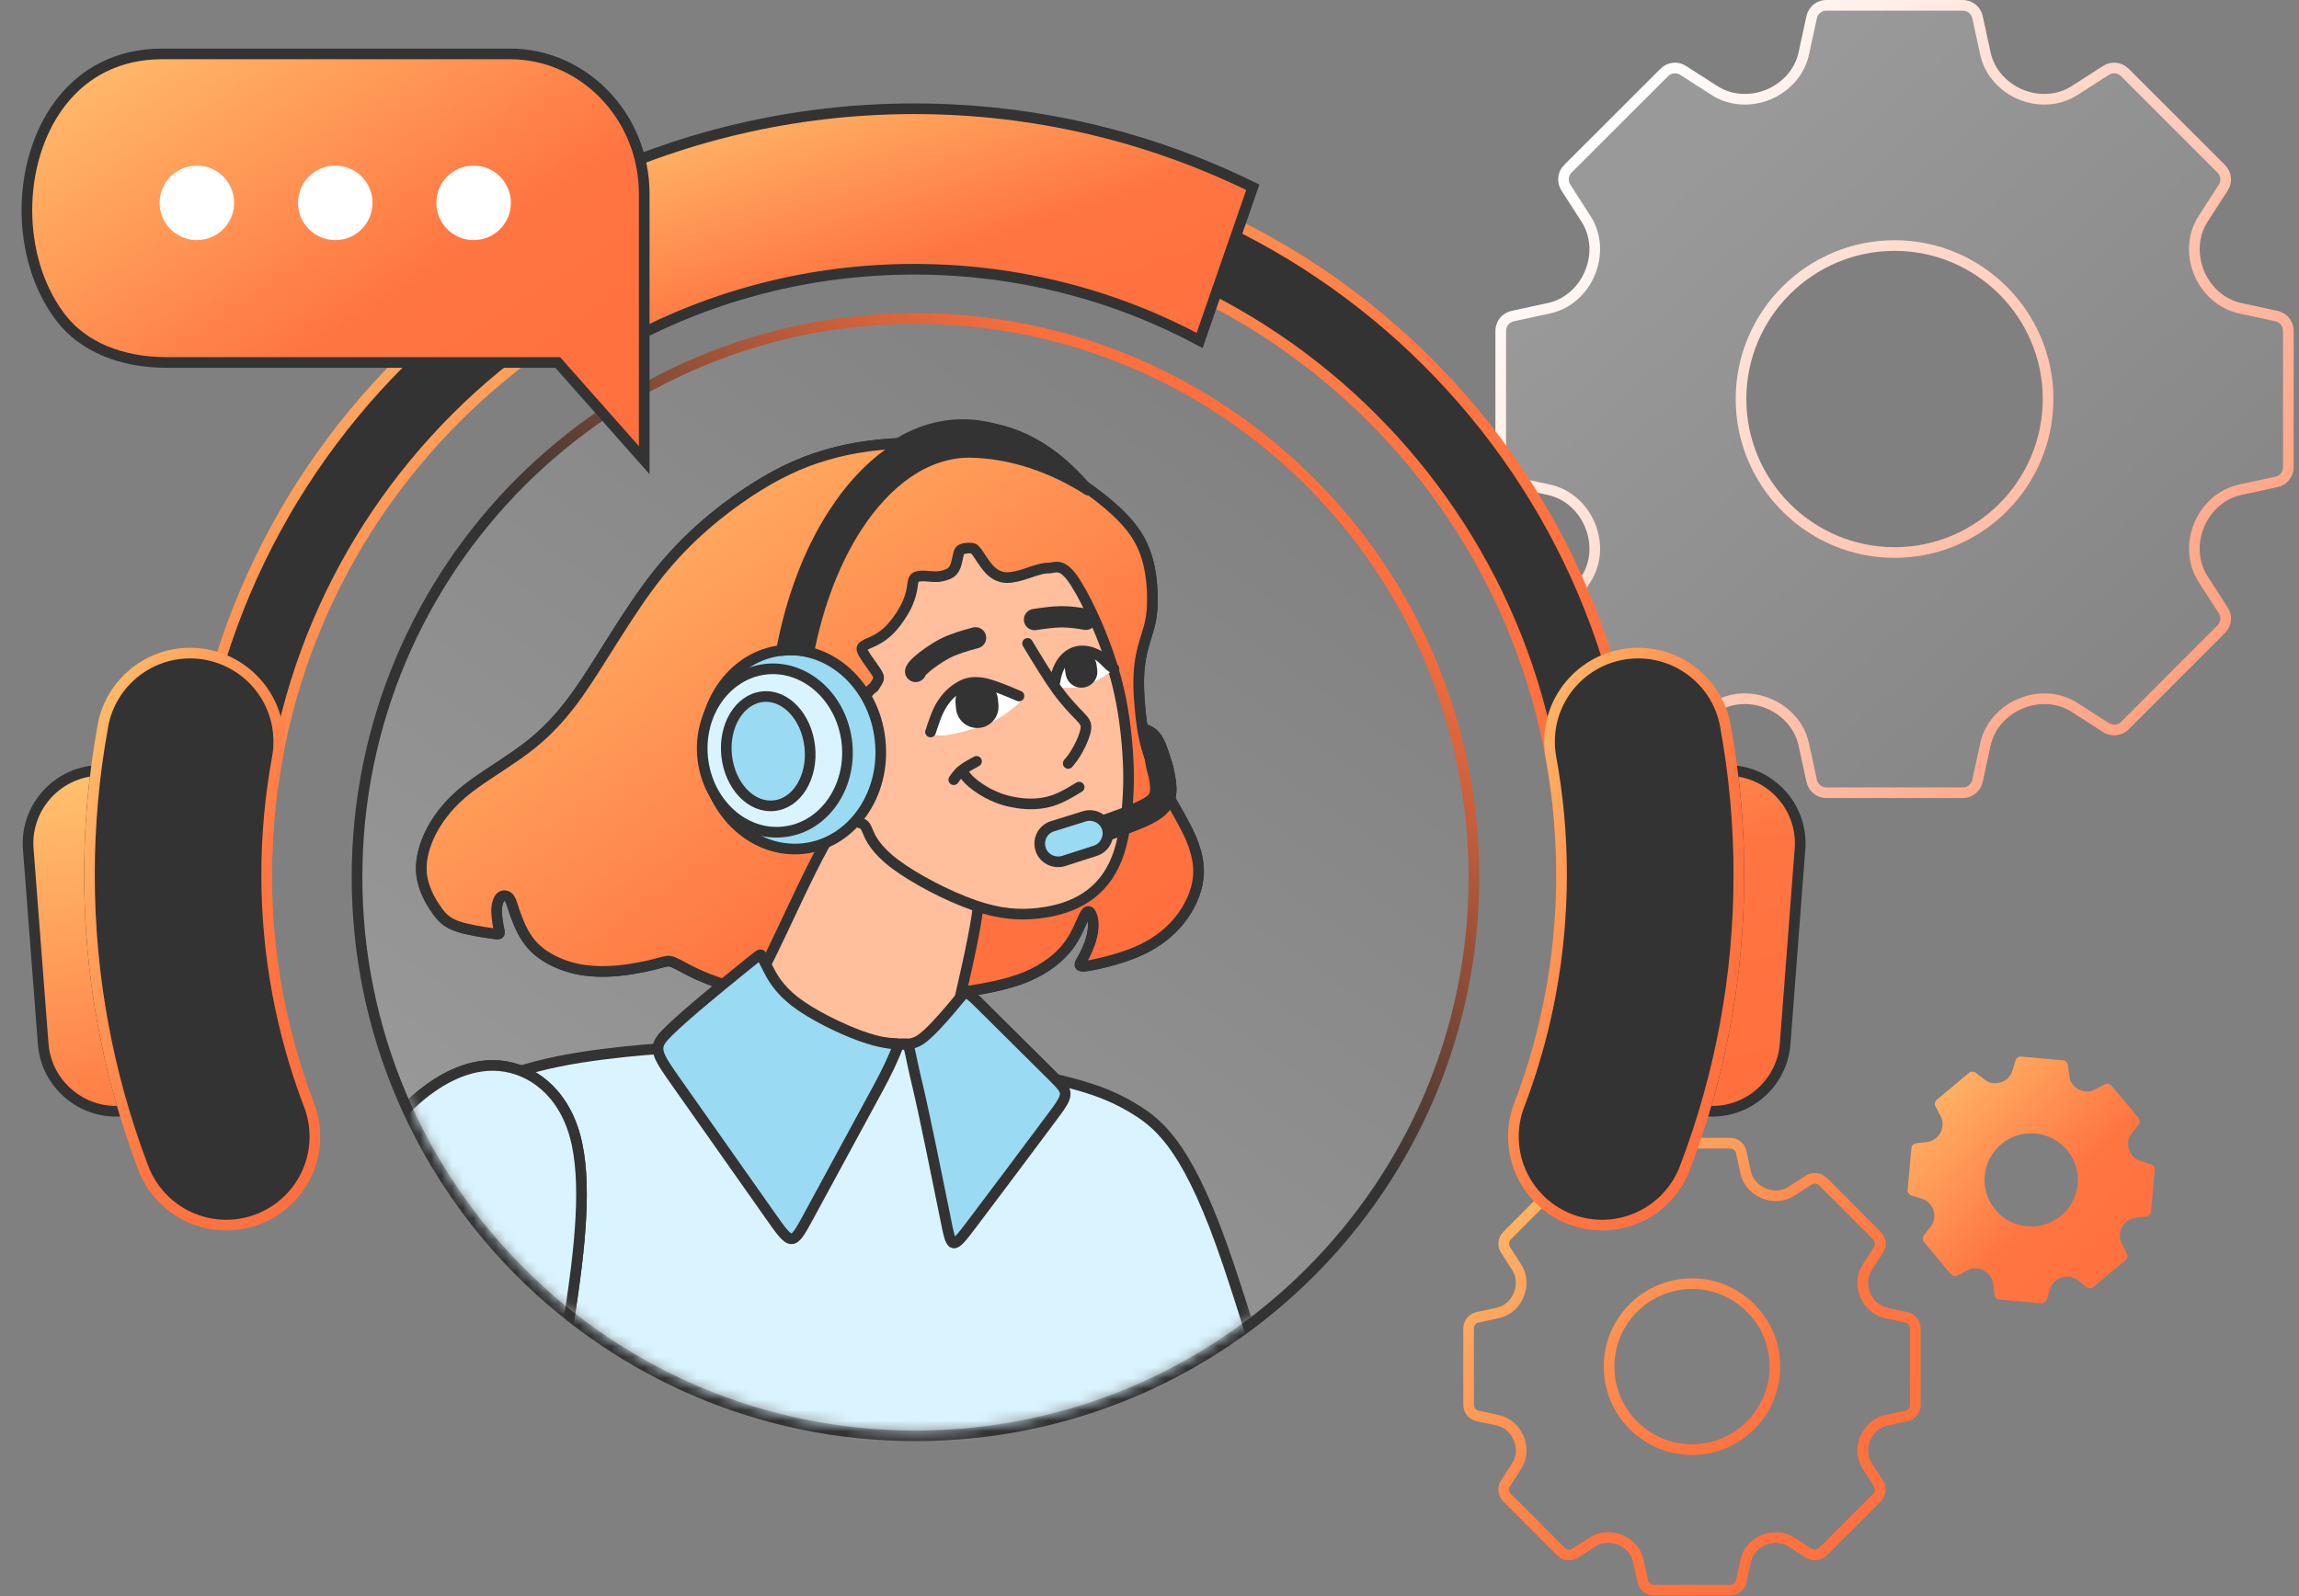 <svg width="216" height="150" viewBox="0 0 216 150" fill="none" xmlns="http://www.w3.org/2000/svg">
<rect x="0" y="0" width="216" height="150" fill="#808080" stroke="none"/>
<g clip-path="url(#clip0_4649_6478)">
<path d="M171.591 0.5H184.409C185.075 0.5 185.653 0.963 185.792 1.604L186.537 5.036C186.927 6.821 188.233 8.205 189.854 8.883L189.856 8.884C191.478 9.554 193.38 9.496 194.919 8.507L197.87 6.613C198.433 6.253 199.162 6.332 199.635 6.805L208.696 15.865C209.168 16.337 209.247 17.066 208.888 17.629L206.987 20.572L206.985 20.574C205.995 22.121 205.947 24.023 206.616 25.645L206.617 25.646C207.296 27.267 208.679 28.574 210.464 28.963L213.896 29.708C214.538 29.848 215 30.419 215 31.091V43.909C215 44.572 214.54 45.144 213.896 45.284L210.464 46.03C208.679 46.419 207.296 47.725 206.617 49.346L206.616 49.348C205.989 50.867 205.992 52.641 206.811 54.126L206.986 54.419L208.888 57.371C209.247 57.926 209.167 58.662 208.698 59.126L208.696 59.128L199.635 68.195C199.192 68.632 198.523 68.728 197.978 68.441L197.87 68.379L194.919 66.485C193.476 65.558 191.714 65.449 190.161 65.999L189.856 66.116C188.233 66.787 186.927 68.171 186.537 69.956V69.957L185.792 73.388C185.652 74.032 185.072 74.5 184.409 74.5H171.591C170.931 74.5 170.357 74.034 170.216 73.388L169.47 69.957V69.956C169.081 68.171 167.775 66.787 166.153 66.116H166.152C164.528 65.438 162.62 65.496 161.081 66.485L158.13 68.379L158.129 68.38C157.574 68.739 156.837 68.66 156.372 68.195L147.305 59.128C146.84 58.663 146.761 57.926 147.12 57.371L147.121 57.37L149.015 54.419C149.943 52.976 150.051 51.207 149.501 49.653L149.383 49.346C148.712 47.724 147.328 46.419 145.544 46.03H145.543L142.113 45.284C141.466 45.144 141 44.57 141 43.909V31.091L141.006 30.967C141.06 30.352 141.507 29.84 142.113 29.708L145.543 28.963H145.544C147.329 28.574 148.713 27.267 149.384 25.645L149.383 25.644C150.061 24.02 150.004 22.119 149.016 20.574L149.015 20.573L147.12 17.629C146.761 17.066 146.839 16.337 147.304 15.864L147.305 15.865L156.372 6.805L156.374 6.803C156.839 6.333 157.574 6.254 158.129 6.612L158.13 6.613L161.081 8.507C162.62 9.496 164.53 9.554 166.153 8.884L166.155 8.883C167.775 8.205 169.081 6.821 169.47 5.036L170.216 1.604C170.356 0.961 170.928 0.5 171.591 0.5ZM178.004 23.075C170.053 23.075 163.575 29.544 163.575 37.496C163.575 45.448 170.052 51.925 178.004 51.925C185.956 51.925 192.425 45.448 192.425 37.496C192.425 29.544 185.956 23.075 178.004 23.075Z" fill="url(#paint0_linear_4649_6478)" fill-opacity="0.2" stroke="url(#paint1_linear_4649_6478)"/>
<path d="M155.379 107.435H162.555C163.06 107.435 163.493 107.784 163.598 108.279L164.015 110.195C164.214 111.094 164.875 111.805 165.707 112.149C166.545 112.499 167.511 112.466 168.288 111.966L169.936 110.905C170.364 110.633 170.919 110.694 171.274 111.044L176.347 116.126C176.702 116.481 176.763 117.036 176.491 117.458L175.425 119.113C174.926 119.885 174.898 120.857 175.242 121.69C175.586 122.529 176.297 123.189 177.196 123.384L179.116 123.8C179.604 123.906 179.954 124.345 179.954 124.844V132.025C179.954 132.525 179.604 132.963 179.116 133.069L177.196 133.485C176.297 133.68 175.586 134.341 175.242 135.179C174.898 136.012 174.926 136.984 175.425 137.756L176.491 139.411C176.763 139.833 176.702 140.388 176.347 140.744L171.274 145.819C170.919 146.175 170.364 146.236 169.936 145.964L168.288 144.903C167.511 144.403 166.545 144.37 165.707 144.72C164.875 145.064 164.214 145.775 164.015 146.675L163.598 148.59C163.493 149.085 163.06 149.435 162.555 149.435H155.379C154.879 149.435 154.441 149.085 154.336 148.59L153.919 146.675C153.725 145.775 153.065 145.064 152.227 144.72C151.394 144.37 150.423 144.403 149.651 144.903L147.998 145.964C147.576 146.236 147.021 146.175 146.666 145.819L141.593 140.744C141.238 140.388 141.177 139.833 141.449 139.411L142.509 137.756C143.008 136.984 143.042 136.012 142.692 135.179C142.348 134.341 141.643 133.68 140.744 133.485L138.824 133.069C138.33 132.963 137.98 132.525 137.98 132.025V124.844C137.98 124.345 138.33 123.906 138.824 123.8L140.744 123.384C141.643 123.189 142.348 122.529 142.692 121.69C143.042 120.857 143.008 119.885 142.509 119.113L141.449 117.458C141.177 117.036 141.238 116.481 141.593 116.126L146.666 111.044C147.021 110.694 147.576 110.633 147.998 110.905L149.651 111.966C150.423 112.466 151.394 112.499 152.227 112.149C153.065 111.805 153.725 111.094 153.919 110.195L154.336 108.279C154.441 107.784 154.879 107.435 155.379 107.435ZM158.97 120.635C154.674 120.635 151.178 124.134 151.178 128.432C151.178 132.736 154.674 136.234 158.97 136.234C163.265 136.234 166.762 132.736 166.762 128.432C166.762 124.134 163.265 120.635 158.97 120.635Z" stroke="url(#paint2_linear_4649_6478)" stroke-miterlimit="22.926"/>
<path d="M183.301 119.749C183.452 119.93 183.705 119.98 183.916 119.874L184.874 119.37C185.351 119.123 185.912 119.154 186.378 119.395C186.844 119.642 187.191 120.081 187.26 120.617L187.392 121.69C187.426 121.924 187.61 122.105 187.846 122.127L191.781 122.481C192.017 122.497 192.233 122.358 192.306 122.132L192.629 121.099C192.79 120.585 193.213 120.211 193.714 120.054C194.215 119.896 194.772 119.967 195.201 120.298L196.053 120.961C196.241 121.102 196.499 121.096 196.681 120.946L199.716 118.414C199.881 118.275 199.937 118.044 199.854 117.845L199.836 117.806L199.337 116.843C199.084 116.368 199.115 115.807 199.362 115.341C199.603 114.876 200.05 114.53 200.586 114.461L201.66 114.328C201.889 114.295 202.07 114.111 202.093 113.876L202.447 109.946C202.469 109.71 202.324 109.495 202.098 109.422L201.064 109.1C200.549 108.938 200.175 108.516 200.017 108.016C199.859 107.521 199.93 106.959 200.262 106.531L200.926 105.681C201.067 105.492 201.066 105.235 200.916 105.053L198.381 102.022C198.231 101.847 197.972 101.797 197.767 101.903L196.808 102.402C196.326 102.654 195.764 102.623 195.299 102.376C194.833 102.135 194.486 101.69 194.417 101.154L194.284 100.082C194.256 99.853 194.067 99.672 193.836 99.65L189.896 99.296C189.66 99.274 189.444 99.419 189.377 99.645L189.054 100.678C188.892 101.191 188.469 101.566 187.968 101.723C187.467 101.881 186.904 101.811 186.481 101.479L185.624 100.816C185.441 100.675 185.178 100.676 184.996 100.826L181.966 103.358C181.784 103.508 181.735 103.766 181.84 103.971L182.346 104.928C182.593 105.409 182.562 105.97 182.32 106.435C182.073 106.901 181.633 107.247 181.096 107.316L180.022 107.448C179.787 107.477 179.607 107.666 179.584 107.902L179.23 111.831C179.213 112.067 179.358 112.282 179.579 112.349L180.613 112.672C181.127 112.833 181.502 113.261 181.66 113.756C181.818 114.256 181.747 114.818 181.415 115.246L180.751 116.096C180.61 116.279 180.616 116.542 180.766 116.723L183.301 119.749ZM193.654 114.246C191.795 115.798 189.023 115.551 187.476 113.694C185.922 111.844 186.17 109.077 188.029 107.525C189.882 105.979 192.653 106.227 194.207 108.077C195.755 109.933 195.507 112.701 193.654 114.246Z" fill="url(#paint3_linear_4649_6478)"/>
<path d="M86.009 29.935C114.986 29.935 138.48 53.443 138.48 82.438C138.48 111.432 114.986 134.934 86.009 134.935C57.032 134.935 33.544 111.432 33.544 82.438C33.544 53.443 57.032 29.935 86.009 29.935Z" fill="url(#paint4_linear_4649_6478)" fill-opacity="0.2" stroke="url(#paint5_linear_4649_6478)"/>
<mask id="mask0_4649_6478" style="mask-type:luminance" maskUnits="userSpaceOnUse" x="34" y="30" width="104" height="105">
<path d="M86.009 30.435C114.71 30.435 137.98 53.719 137.98 82.438C137.98 111.157 114.71 134.435 86.009 134.435C57.308 134.435 34.044 111.157 34.044 82.438C34.044 53.719 57.308 30.435 86.009 30.435Z" fill="white"/>
</mask>
<g mask="url(#mask0_4649_6478)">
<path fill-rule="evenodd" clip-rule="evenodd" d="M100.949 45.063C98.923 43.738 97.224 42.909 94.714 42.368C92.179 41.819 88.8 41.558 85.768 41.624C82.755 41.669 80.056 42.035 77.612 42.759C75.141 43.477 72.9 44.541 70.26 46.283C67.619 48.052 64.567 50.492 61.77 54.016C58.98 57.547 56.451 62.141 54.314 65.169C52.15 68.197 50.406 69.659 48.576 70.945C46.739 72.23 44.844 73.34 43.406 74.56C41.962 75.8 40.982 77.151 40.348 78.482C39.74 79.813 39.459 81.119 39.629 82.313C39.805 83.514 40.394 84.623 40.943 85.406C41.485 86.215 41.962 86.692 42.949 87.044C43.949 87.39 45.452 87.612 46.217 87.716C46.962 87.827 46.962 87.827 46.896 87.436C46.805 87.064 46.674 86.281 46.654 85.648C46.654 85.041 46.805 84.538 47.027 84.323C47.269 84.101 47.569 84.147 47.765 84.323C47.961 84.493 48.053 84.799 48.269 85.471C48.51 86.17 48.883 87.26 49.471 88.134C50.033 89.002 50.824 89.681 51.824 90.203C52.85 90.744 54.091 91.136 55.49 91.247C56.908 91.377 58.437 91.227 59.659 91.005C60.875 90.81 61.751 90.549 62.273 90.418C62.822 90.268 62.992 90.268 63.711 90.64C64.456 91.032 65.763 91.815 68.057 92.532C70.344 93.27 73.619 93.949 77.435 94.099C81.232 94.229 85.591 93.838 88.911 93.427C92.224 93.009 94.492 92.578 96.348 91.834C98.178 91.071 99.576 90.007 100.472 88.76C101.367 87.521 101.759 86.085 102.086 85.733C102.432 85.406 102.72 86.15 102.72 86.953C102.72 87.782 102.413 88.695 102.106 89.354C101.825 90.007 101.517 90.398 101.472 90.614C101.432 90.836 101.674 90.855 102.543 90.705C103.419 90.529 104.942 90.177 106.34 89.635C107.739 89.093 109.02 88.349 110.072 87.305C111.137 86.281 111.987 84.93 112.379 83.514C112.778 82.097 112.686 80.636 111.882 78.743C111.052 76.851 109.484 74.514 108.543 72.472C107.602 70.423 107.321 68.661 107.144 66.938C106.974 65.234 106.909 63.603 107.105 62.298C107.275 60.993 107.667 59.988 107.928 59.048C108.196 58.115 108.301 57.201 108.262 55.72C108.196 54.212 107.994 52.124 106.713 50.166C105.399 48.202 103.001 46.394 100.949 45.063Z" fill="url(#paint6_linear_4649_6478)" stroke="#333333" stroke-miterlimit="22.926"/>
<path fill-rule="evenodd" clip-rule="evenodd" d="M80.905 75.213C80.03 75.696 79.004 76.59 77.455 79.396C75.886 82.209 73.769 86.953 72.481 89.57C71.194 92.206 70.737 92.683 70.495 92.924C70.279 93.166 70.279 93.166 70.606 94.36C70.913 95.561 71.567 97.975 72.743 99.939C73.945 101.897 75.671 103.444 77.219 104.338C78.788 105.232 80.16 105.447 81.579 105.343C82.977 105.212 84.395 104.73 85.552 103.927C86.709 103.098 87.604 101.963 88.061 101.375C88.493 100.807 88.493 100.807 89.081 98.439C89.65 96.063 90.806 91.312 91.421 88.134C92.048 84.975 92.113 83.383 91.747 81.882C91.375 80.355 90.564 78.893 89.061 77.699C87.578 76.479 85.421 75.5 83.957 75.063C82.519 74.625 81.775 74.71 80.905 75.213Z" fill="#FFBE9C" stroke="#333333" stroke-miterlimit="22.926" stroke-linecap="round" stroke-linejoin="round"/>
<path fill-rule="evenodd" clip-rule="evenodd" d="M63.737 101.989C65.959 105.147 70.194 111.158 72.312 114.166C74.422 117.168 74.422 117.168 76.037 114.186C77.651 111.204 80.905 105.213 82.539 102.204C84.173 99.176 84.35 98.152 84.5 98.132C84.657 98.086 84.938 98.086 85.179 98.086C85.441 98.086 85.487 99.046 86.225 102.093C86.944 105.147 88.166 111.243 88.8 114.362C89.414 117.455 89.414 117.54 91.264 115.1C93.12 112.659 96.806 107.719 98.662 105.232C100.518 102.752 100.518 102.752 98.897 101.134C97.263 99.522 94.035 96.298 92.401 94.686C90.787 93.075 90.787 93.075 90.107 93.884C89.434 94.713 88.081 96.324 87.14 97.173C86.206 98.041 85.683 98.132 84.807 98.132C83.957 98.132 82.735 98.041 80.84 97.349C78.919 96.651 76.298 95.365 74.684 94.125C73.096 92.879 72.508 91.724 72.135 90.986C71.763 90.242 71.612 89.942 71.521 89.785C71.456 89.635 71.456 89.635 69.711 91.051C67.966 92.468 64.476 95.3 62.862 96.892C61.248 98.458 61.489 98.804 63.737 101.989Z" fill="#9ADAF3" stroke="#333333" stroke-miterlimit="22.926"/>
<path fill-rule="evenodd" clip-rule="evenodd" d="M100.733 54.303C101.804 55.785 103.308 58.963 104.242 61.776C105.203 64.582 105.595 67.042 105.817 69.183C106.033 71.317 106.098 73.144 105.967 75.082C105.856 77.02 105.556 79.089 104.922 80.701C104.268 82.339 103.288 83.514 102.02 84.343C100.778 85.171 99.249 85.628 97.55 85.824C95.844 86.02 93.969 85.935 91.485 85.06C88.995 84.192 85.878 82.554 84.068 81.184C82.277 79.833 81.774 78.743 81.539 78.156C81.271 77.542 81.271 77.438 80.487 77.242C79.702 77.066 78.134 76.805 76.539 75.826C74.945 74.841 73.331 73.144 72.769 71.447C72.2 69.744 72.677 68.028 73.442 67.088C74.226 66.155 75.317 65.998 76.52 66.174C76.958 66.24 77.435 66.324 77.873 66.455L78.173 66.585C78.964 66.892 79.99 67.31 81.035 67.767C81.101 67.806 81.166 67.851 81.205 67.897C81.447 68.028 81.624 68.132 81.473 67.571C81.382 67.31 81.251 66.892 81.121 66.435C81.121 65.496 81.539 65 82.101 64.582C82.192 64.451 82.258 64.347 82.323 64.236C82.493 63.975 82.604 63.799 82.519 63.518C82.408 63.231 82.127 62.866 81.839 62.448C81.539 62.056 81.271 61.645 81.101 61.339C80.944 61.032 80.879 60.836 81.251 60.64C81.604 60.425 82.388 60.203 83.127 59.596C83.872 59.009 84.564 58.03 85.002 57.24C85.44 56.438 85.591 55.824 85.682 55.348C85.767 54.871 85.767 54.519 85.917 54.343C86.094 54.147 86.447 54.127 86.839 54.127C87.231 54.147 87.669 54.212 88.126 54.193C88.558 54.147 89.041 54.016 89.348 53.801C89.649 53.56 89.78 53.233 89.871 52.887C89.956 52.561 90.002 52.235 90.067 52.013C90.132 51.778 90.218 51.667 90.414 51.602C90.61 51.536 90.936 51.491 91.178 51.51C91.394 51.51 91.525 51.536 91.766 51.863C92.028 52.209 92.4 52.861 92.812 53.344C93.204 53.821 93.668 54.127 94.191 54.238C94.733 54.343 95.341 54.238 96.086 54.016C96.785 53.801 97.57 53.475 98.269 53.39C98.308 53.39 98.334 53.39 98.374 53.39C98.419 53.39 98.485 53.39 98.55 53.39C99.23 53.325 99.726 52.953 100.733 54.303Z" fill="#FFBE9C" stroke="#333333" stroke-miterlimit="22.926" stroke-linecap="round" stroke-linejoin="round"/>
<path fill-rule="evenodd" clip-rule="evenodd" d="M103.982 63.388C103.681 63.603 103.132 63.91 102.675 64.106C102.217 64.321 101.845 64.432 101.452 64.517C101.06 64.608 100.668 64.648 100.342 64.648C100.015 64.648 99.753 64.628 99.557 64.608C99.381 64.582 99.25 64.543 99.185 64.387C99.139 64.217 99.139 63.91 99.204 63.538C99.27 63.192 99.4 62.775 99.577 62.448C99.753 62.122 99.995 61.881 100.257 61.73C100.518 61.58 100.799 61.515 101.145 61.515C101.472 61.515 101.845 61.6 102.367 61.776C102.89 61.926 103.55 62.168 103.942 62.337C104.335 62.514 104.465 62.624 104.504 62.709C104.55 62.82 104.531 62.905 104.465 62.996C104.4 63.101 104.308 63.192 103.982 63.388Z" fill="white"/>
<path fill-rule="evenodd" clip-rule="evenodd" d="M92.466 64.19C93.185 64.301 94.342 64.543 95.041 64.758C95.76 65 96.022 65.195 96.172 65.3C96.303 65.411 96.303 65.411 96.218 65.541C96.133 65.672 95.956 65.913 95.453 66.324C94.976 66.742 94.192 67.329 93.466 67.721C92.774 68.112 92.159 68.289 91.375 68.524C90.611 68.746 89.676 68.987 89.016 69.072C88.388 69.183 88.036 69.091 87.82 69.072C87.604 69.026 87.539 69.007 87.624 68.661C87.735 68.328 87.97 67.656 88.212 67.108C88.474 66.546 88.735 66.129 89.042 65.737C89.349 65.365 89.715 65.019 90.068 64.778C90.414 64.517 90.787 64.347 91.114 64.236C91.441 64.125 91.722 64.086 92.466 64.19Z" fill="white"/>
<path d="M102.021 58.2C101.276 58.069 100.537 57.965 99.753 57.965C98.943 57.965 98.074 58.095 97.198 58.226" stroke="#333333" stroke-miterlimit="22.926" stroke-linecap="round" stroke-linejoin="round"/>
<path d="M91.655 59.942C90.695 60.203 89.74 60.465 88.819 60.921C87.93 61.385 87.074 62.011 86.617 62.409C86.159 62.801 86.094 62.951 86.028 63.101" stroke="#333333" stroke-miterlimit="22.926" stroke-linecap="round" stroke-linejoin="round"/>
<path d="M91.747 71.552C91.263 71.813 90.76 72.08 90.414 72.361C90.067 72.642 89.826 72.968 89.61 73.275" stroke="#333333" stroke-miterlimit="22.926" stroke-linecap="round" stroke-linejoin="round"/>
<path d="M101.387 73.973C100.452 74.54 99.492 75.128 98.446 75.369C97.374 75.63 96.218 75.585 95.237 75.389C94.231 75.213 93.447 74.886 92.747 74.514C92.028 74.123 91.421 73.666 91.048 73.294C90.676 72.928 90.545 72.641 90.434 72.537C90.349 72.426 90.284 72.472 90.218 72.537" stroke="#333333" stroke-miterlimit="22.926" stroke-linecap="round" stroke-linejoin="round"/>
<path d="M101.537 62.67C101.603 63.146 101.537 62.624 101.603 63.127" stroke="#333333" stroke-miterlimit="22.926" stroke-linecap="round" stroke-linejoin="round"/>
<path d="M96.545 60.464C97.525 62.102 98.505 63.714 99.361 64.889C100.231 66.064 100.949 66.781 101.433 67.284C101.89 67.767 102.087 68.002 102.021 68.504C101.956 69.007 101.629 69.79 101.302 70.377C100.995 70.965 100.688 71.356 100.361 71.748" stroke="#333333" stroke-miterlimit="22.926" stroke-linecap="round" stroke-linejoin="round"/>
<path d="M95.74 65.411C94.714 64.974 93.688 64.543 92.839 64.302C92.009 64.087 91.329 64.041 90.61 64.321C89.891 64.628 89.146 65.215 88.604 66.025C88.061 66.808 87.754 67.806 87.427 68.792" stroke="#333333" stroke-miterlimit="22.926" stroke-linecap="round" stroke-linejoin="round"/>
<path d="M104.662 62.839C103.982 62.428 103.636 61.795 103.048 61.515C100.95 60.49 99.427 61.88 99.12 64.04" stroke="#333333" stroke-miterlimit="22.926" stroke-linecap="round" stroke-linejoin="round"/>
<path d="M91.767 65.894C91.833 66.37 91.767 65.848 91.813 66.351" stroke="#333333" stroke-miterlimit="22.926" stroke-linecap="round" stroke-linejoin="round"/>
<path fill-rule="evenodd" clip-rule="evenodd" d="M73.442 61.123C78.004 60.64 82.147 64.412 82.689 69.548C83.258 74.691 80.01 79.265 75.474 79.748C70.913 80.244 66.769 76.479 66.221 71.317C65.652 66.174 68.906 61.619 73.442 61.123Z" fill="#9ADAF3" stroke="#333333" stroke-miterlimit="22.926"/>
<path fill-rule="evenodd" clip-rule="evenodd" d="M71.979 62.885C75.71 62.493 79.115 65.587 79.573 69.809C80.03 74.018 77.37 77.784 73.619 78.175C69.888 78.593 66.483 75.474 66.025 71.271C65.568 67.042 68.228 63.296 71.979 62.885Z" fill="#9ADAF3" stroke="#333333" stroke-miterlimit="22.926"/>
<path d="M73.487 61.143C74.383 56.131 76.016 51.687 78.173 48.202C81.336 43.04 85.682 39.901 90.459 39.901C94.518 39.901 98.223 42.146 101.19 45.937C98.047 43.823 94.276 42.407 90.459 42.368C86.597 42.368 82.996 45.063 80.271 49.487C78.33 52.646 76.827 56.679 75.971 61.228C75.494 61.143 74.971 61.078 74.468 61.078C74.141 61.078 73.814 61.097 73.487 61.143Z" fill="#9ADAF3" stroke="#333333" stroke-miterlimit="22.926"/>
<path fill-rule="evenodd" clip-rule="evenodd" d="M71.632 65.476C73.796 65.235 75.776 67.349 76.083 70.181C76.39 73.014 74.88 75.5 72.724 75.716C70.567 75.957 68.581 73.843 68.273 71.03C67.966 68.198 69.476 65.718 71.632 65.476Z" fill="#9ADAF3" stroke="#333333" stroke-miterlimit="22.926"/>
<path d="M103.589 77.131C104.877 76.674 106.034 76.257 106.883 75.865C107.537 75.585 107.974 75.324 108.236 75.063C108.432 74.867 108.523 74.625 108.543 74.319C108.589 73.907 108.497 73.385 108.393 72.863C108.327 72.602 108.262 72.361 108.197 72.119C108.151 71.924 108.131 71.728 108.086 71.513C107.994 70.925 107.955 70.227 107.929 69.659C107.909 69.248 107.89 68.922 107.863 68.661C108.086 68.765 108.301 68.876 108.563 69.202C108.693 69.352 108.804 69.529 108.935 69.809C109.066 70.051 109.197 70.403 109.347 70.879C109.504 71.317 109.7 71.924 109.83 72.537C109.961 73.19 110.072 73.862 110.027 74.43C109.981 75.082 109.765 75.604 109.282 76.087C108.889 76.498 108.301 76.851 107.497 77.216C106.602 77.608 105.426 78.045 104.093 78.502C104.112 78.286 104.093 78.045 104.027 77.83C103.942 77.543 103.785 77.327 103.589 77.131Z" fill="#9ADAF3" stroke="#333333" stroke-miterlimit="22.926"/>
<path fill-rule="evenodd" clip-rule="evenodd" d="M98.877 77.653L101.87 76.72C102.759 76.433 103.746 76.935 104.027 77.829C104.288 78.724 103.785 79.683 102.89 79.963L99.903 80.923C99.008 81.184 98.028 80.681 97.766 79.787C97.485 78.893 97.982 77.934 98.877 77.653Z" fill="#9ADAF3" stroke="#333333" stroke-miterlimit="22.926"/>
<path fill-rule="evenodd" clip-rule="evenodd" d="M100.949 45.063C98.923 43.738 97.224 42.909 94.714 42.368C92.179 41.819 88.8 41.558 85.768 41.624C82.755 41.669 80.056 42.035 77.612 42.759C75.141 43.477 72.9 44.541 70.26 46.283C67.619 48.052 64.567 50.492 61.77 54.016C58.98 57.547 56.451 62.141 54.314 65.169C52.15 68.197 50.406 69.659 48.576 70.945C46.739 72.23 44.844 73.34 43.406 74.56C41.962 75.8 40.982 77.151 40.348 78.482C39.74 79.813 39.459 81.119 39.629 82.313C39.805 83.514 40.394 84.623 40.943 85.406C41.485 86.215 41.962 86.692 42.949 87.044C43.949 87.39 45.452 87.612 46.217 87.716C46.962 87.827 46.962 87.827 46.896 87.436C46.805 87.064 46.674 86.281 46.654 85.648C46.654 85.041 46.805 84.538 47.027 84.323C47.269 84.101 47.569 84.147 47.765 84.323C47.961 84.493 48.053 84.799 48.269 85.471C48.51 86.17 48.883 87.26 49.471 88.134C50.033 89.002 50.824 89.681 51.824 90.203C52.85 90.744 54.091 91.136 55.49 91.247C56.908 91.377 58.437 91.227 59.659 91.005C60.875 90.81 61.751 90.549 62.273 90.418C62.822 90.268 62.992 90.268 63.711 90.64C64.456 91.032 65.763 91.815 68.057 92.532C70.344 93.27 73.619 93.949 77.435 94.099C81.232 94.229 85.591 93.838 88.911 93.427C92.224 93.009 94.492 92.578 96.348 91.834C98.178 91.071 99.576 90.007 100.472 88.76C101.367 87.521 101.759 86.085 102.086 85.733C102.432 85.406 102.72 86.15 102.72 86.953C102.72 87.782 102.413 88.695 102.106 89.354C101.825 90.007 101.517 90.398 101.472 90.614C101.432 90.836 101.674 90.855 102.543 90.705C103.419 90.529 104.942 90.177 106.34 89.635C107.739 89.093 109.02 88.349 110.072 87.305C111.137 86.281 111.987 84.93 112.379 83.514C112.778 82.097 112.686 80.636 111.882 78.743C111.052 76.851 109.484 74.514 108.543 72.472C107.602 70.423 107.321 68.661 107.144 66.938C106.974 65.234 106.909 63.603 107.105 62.298C107.275 60.993 107.667 59.988 107.928 59.048C108.196 58.115 108.301 57.201 108.262 55.72C108.196 54.212 107.994 52.124 106.713 50.166C105.399 48.202 103.001 46.394 100.949 45.063Z" fill="url(#paint7_linear_4649_6478)" stroke="#333333" stroke-miterlimit="22.926"/>
<path fill-rule="evenodd" clip-rule="evenodd" d="M80.905 75.213C80.03 75.696 79.004 76.59 77.455 79.396C75.886 82.209 73.769 86.953 72.481 89.57C71.194 92.206 70.737 92.683 70.495 92.924C70.279 93.166 70.279 93.166 70.606 94.36C70.913 95.561 71.567 97.975 72.743 99.939C73.945 101.897 75.671 103.444 77.219 104.338C78.788 105.232 80.16 105.447 81.579 105.343C82.977 105.212 84.395 104.73 85.552 103.927C86.709 103.098 87.604 101.963 88.061 101.375C88.493 100.807 88.493 100.807 89.081 98.439C89.65 96.063 90.806 91.312 91.421 88.134C92.048 84.975 92.113 83.383 91.747 81.882C91.375 80.355 90.564 78.893 89.061 77.699C87.578 76.479 85.421 75.5 83.957 75.063C82.519 74.625 81.775 74.71 80.905 75.213Z" fill="#FFBE9C" stroke="#333333" stroke-miterlimit="22.926" stroke-linecap="round" stroke-linejoin="round"/>
<path fill-rule="evenodd" clip-rule="evenodd" d="M98.335 101.245C94.95 100.507 89.649 98.635 84.807 98.132C79.99 97.61 75.605 98.478 70.893 98.393C66.181 98.308 62.077 98.393 56.751 99.065C51.431 99.744 44.864 100.984 37.25 106.583C36.989 106.779 36.708 106.975 36.446 107.17L36.296 108.632C45.765 126.305 64.417 138.325 85.885 138.325C97.975 138.325 109.164 134.514 118.332 128.034C117.235 124.425 116.241 121.286 115.411 118.826C111.836 108.215 109.177 105.8 106.647 104.253C104.092 102.681 101.694 101.989 98.335 101.245Z" fill="#D9F4FF" stroke="#333333" stroke-miterlimit="22.926" stroke-linecap="round" stroke-linejoin="round"/>
<path fill-rule="evenodd" clip-rule="evenodd" d="M63.737 101.989C65.959 105.147 70.194 111.158 72.312 114.166C74.422 117.168 74.422 117.168 76.037 114.186C77.651 111.204 80.905 105.213 82.539 102.204C84.173 99.176 84.35 98.152 84.5 98.132C84.657 98.086 84.938 98.086 85.179 98.086C85.441 98.086 85.487 99.046 86.225 102.093C86.944 105.147 88.166 111.243 88.8 114.362C89.414 117.455 89.414 117.54 91.264 115.1C93.12 112.659 96.806 107.719 98.662 105.232C100.518 102.752 100.518 102.752 98.897 101.134C97.263 99.522 94.035 96.298 92.401 94.686C90.787 93.075 90.787 93.075 90.107 93.884C89.434 94.713 88.081 96.324 87.14 97.173C86.206 98.041 85.683 98.132 84.807 98.132C83.957 98.132 82.735 98.041 80.84 97.349C78.919 96.651 76.298 95.365 74.684 94.125C73.096 92.879 72.508 91.724 72.135 90.986C71.763 90.242 71.612 89.942 71.521 89.785C71.456 89.635 71.456 89.635 69.711 91.051C67.966 92.468 64.476 95.3 62.862 96.892C61.248 98.458 61.489 98.804 63.737 101.989Z" fill="#9ADAF3" stroke="#333333" stroke-miterlimit="22.926"/>
<path fill-rule="evenodd" clip-rule="evenodd" d="M35.596 107.282C36.55 105.944 37.524 104.796 38.602 103.771C41.007 101.507 43.948 99.895 46.915 100.156C49.882 100.417 52.868 102.551 54.025 106.76C55.182 110.963 54.509 117.234 53.502 123.708C53.306 125.006 53.097 126.312 52.868 127.617C45.601 122.344 39.648 115.368 35.596 107.282Z" fill="white" stroke="#333333" stroke-miterlimit="22.926"/>
<path fill-rule="evenodd" clip-rule="evenodd" d="M100.733 54.303C101.804 55.785 103.308 58.963 104.242 61.776C105.203 64.582 105.595 67.042 105.817 69.183C106.033 71.317 106.098 73.144 105.967 75.082C105.856 77.02 105.556 79.089 104.922 80.701C104.268 82.339 103.288 83.514 102.02 84.343C100.778 85.171 99.249 85.628 97.55 85.824C95.844 86.02 93.969 85.935 91.485 85.06C88.995 84.192 85.878 82.554 84.068 81.184C82.277 79.833 81.774 78.743 81.539 78.156C81.271 77.542 81.271 77.438 80.487 77.242C79.702 77.066 78.134 76.805 76.539 75.826C74.945 74.841 73.331 73.144 72.769 71.447C72.2 69.744 72.677 68.028 73.442 67.088C74.226 66.155 75.317 65.998 76.52 66.174C76.958 66.24 77.435 66.324 77.873 66.455L78.173 66.585C78.964 66.892 79.99 67.31 81.035 67.767C81.101 67.806 81.166 67.851 81.205 67.897C81.447 68.028 81.624 68.132 81.473 67.571C81.382 67.31 81.251 66.892 81.121 66.435C81.121 65.496 81.539 65 82.101 64.582C82.192 64.451 82.258 64.347 82.323 64.236C82.493 63.975 82.604 63.799 82.519 63.518C82.408 63.231 82.127 62.866 81.839 62.448C81.539 62.056 81.271 61.645 81.101 61.339C80.944 61.032 80.879 60.836 81.251 60.64C81.604 60.425 82.388 60.203 83.127 59.596C83.872 59.009 84.564 58.03 85.002 57.24C85.44 56.438 85.591 55.824 85.682 55.348C85.767 54.871 85.767 54.519 85.917 54.343C86.094 54.147 86.447 54.127 86.839 54.127C87.231 54.147 87.669 54.212 88.126 54.193C88.558 54.147 89.041 54.016 89.348 53.801C89.649 53.56 89.78 53.233 89.871 52.887C89.956 52.561 90.002 52.235 90.067 52.013C90.132 51.778 90.218 51.667 90.414 51.602C90.61 51.536 90.936 51.491 91.178 51.51C91.394 51.51 91.525 51.536 91.766 51.863C92.028 52.209 92.4 52.861 92.812 53.344C93.204 53.821 93.668 54.127 94.191 54.238C94.733 54.343 95.341 54.238 96.086 54.016C96.785 53.801 97.57 53.475 98.269 53.39C98.308 53.39 98.334 53.39 98.374 53.39C98.419 53.39 98.485 53.39 98.55 53.39C99.23 53.325 99.726 52.953 100.733 54.303Z" fill="#FFBE9C" stroke="#333333" stroke-miterlimit="22.926" stroke-linecap="round" stroke-linejoin="round"/>
<path fill-rule="evenodd" clip-rule="evenodd" d="M103.982 63.388C103.681 63.603 103.132 63.91 102.675 64.106C102.217 64.321 101.845 64.432 101.452 64.517C101.06 64.608 100.668 64.648 100.342 64.648C100.015 64.648 99.753 64.628 99.557 64.608C99.381 64.582 99.25 64.543 99.185 64.387C99.139 64.217 99.139 63.91 99.204 63.538C99.27 63.192 99.4 62.775 99.577 62.448C99.753 62.122 99.995 61.881 100.257 61.73C100.518 61.58 100.799 61.515 101.145 61.515C101.472 61.515 101.845 61.6 102.367 61.776C102.89 61.926 103.55 62.168 103.942 62.337C104.335 62.514 104.465 62.624 104.504 62.709C104.55 62.82 104.531 62.905 104.465 62.996C104.4 63.101 104.308 63.192 103.982 63.388Z" fill="white"/>
<path fill-rule="evenodd" clip-rule="evenodd" d="M92.466 64.19C93.185 64.301 94.342 64.543 95.041 64.758C95.76 65 96.022 65.195 96.172 65.3C96.303 65.411 96.303 65.411 96.218 65.541C96.133 65.672 95.956 65.913 95.453 66.324C94.976 66.742 94.192 67.329 93.466 67.721C92.774 68.112 92.159 68.289 91.375 68.524C90.611 68.746 89.676 68.987 89.016 69.072C88.388 69.183 88.036 69.091 87.82 69.072C87.604 69.026 87.539 69.007 87.624 68.661C87.735 68.328 87.97 67.656 88.212 67.108C88.474 66.546 88.735 66.129 89.042 65.737C89.349 65.365 89.715 65.019 90.068 64.778C90.414 64.517 90.787 64.347 91.114 64.236C91.441 64.125 91.722 64.086 92.466 64.19Z" fill="white"/>
<path d="M102.021 58.2C101.276 58.069 100.537 57.965 99.753 57.965C98.943 57.965 98.074 58.095 97.198 58.226" stroke="#333333" stroke-width="2" stroke-miterlimit="22.926" stroke-linecap="round" stroke-linejoin="round"/>
<path d="M91.655 59.942C90.695 60.203 89.74 60.465 88.819 60.921C87.93 61.385 87.074 62.011 86.617 62.409C86.159 62.801 86.094 62.951 86.028 63.101" stroke="#333333" stroke-width="2" stroke-miterlimit="22.926" stroke-linecap="round" stroke-linejoin="round"/>
<path d="M91.747 71.552C91.263 71.813 90.76 72.08 90.414 72.361C90.067 72.642 89.826 72.968 89.61 73.275" stroke="#333333" stroke-miterlimit="22.926" stroke-linecap="round" stroke-linejoin="round"/>
<path d="M101.387 73.973C100.452 74.54 99.492 75.128 98.446 75.369C97.374 75.63 96.218 75.585 95.237 75.389C94.231 75.213 93.447 74.886 92.747 74.514C92.028 74.123 91.421 73.666 91.048 73.294C90.676 72.928 90.545 72.641 90.434 72.537C90.349 72.426 90.284 72.472 90.218 72.537" stroke="#333333" stroke-miterlimit="22.926" stroke-linecap="round" stroke-linejoin="round"/>
<path d="M101.537 62.67C101.603 63.146 101.537 62.624 101.603 63.127" stroke="#333333" stroke-width="3" stroke-miterlimit="22.926" stroke-linecap="round" stroke-linejoin="round"/>
<path d="M96.545 60.464C97.525 62.102 98.505 63.714 99.361 64.889C100.231 66.064 100.949 66.781 101.433 67.284C101.89 67.767 102.087 68.002 102.021 68.504C101.956 69.007 101.629 69.79 101.302 70.377C100.995 70.965 100.688 71.356 100.361 71.748" stroke="#333333" stroke-miterlimit="22.926" stroke-linecap="round" stroke-linejoin="round"/>
<path d="M95.74 65.411C94.714 64.974 93.688 64.543 92.839 64.302C92.009 64.087 91.329 64.041 90.61 64.321C89.891 64.628 89.146 65.215 88.604 66.025C88.061 66.808 87.754 67.806 87.427 68.792" stroke="#333333" stroke-miterlimit="22.926" stroke-linecap="round" stroke-linejoin="round"/>
<path d="M104.662 62.839C103.982 62.428 103.636 61.795 103.048 61.515C100.95 60.49 99.427 61.88 99.12 64.04" stroke="#333333" stroke-miterlimit="22.926" stroke-linecap="round" stroke-linejoin="round"/>
<path d="M91.767 65.894C91.816 66.417 91.77 65.915 91.816 66.417" stroke="#333333" stroke-width="4" stroke-miterlimit="22.926" stroke-linecap="round" stroke-linejoin="round"/>
<path fill-rule="evenodd" clip-rule="evenodd" d="M73.442 61.124C78.004 60.641 82.147 64.413 82.689 69.549C83.258 74.691 80.01 79.266 75.474 79.749C70.913 80.245 66.769 76.479 66.221 71.317C65.652 66.175 68.906 61.62 73.442 61.124Z" fill="#9ADAF3" stroke="#333333" stroke-miterlimit="22.926"/>
<path fill-rule="evenodd" clip-rule="evenodd" d="M71.979 62.886C75.71 62.494 79.115 65.587 79.573 69.809C80.03 74.019 77.37 77.784 73.619 78.176C69.888 78.593 66.483 75.474 66.025 71.271C65.568 67.043 68.228 63.297 71.979 62.886Z" fill="#D9F4FF" stroke="#333333" stroke-miterlimit="22.926"/>
<path d="M73.422 61.142C74.353 56.169 76.05 51.759 78.292 48.301C81.579 43.179 86.095 40.064 91.06 40.064C95.278 40.064 99.128 42.292 102.212 46.054C98.945 43.956 95.026 42.551 91.06 42.512C87.046 42.512 83.304 45.186 80.472 49.577C78.455 52.711 76.893 56.713 76.003 61.226C75.507 61.142 74.964 61.077 74.441 61.077C74.101 61.077 73.762 61.097 73.422 61.142Z" fill="#333333" stroke="#333333" stroke-miterlimit="22.926" stroke-linejoin="round"/>
<path fill-rule="evenodd" clip-rule="evenodd" d="M71.632 65.476C73.796 65.235 75.776 67.349 76.083 70.181C76.39 73.014 74.88 75.5 72.724 75.716C70.567 75.957 68.581 73.843 68.273 71.03C67.966 68.198 69.476 65.718 71.632 65.476Z" fill="#9ADAF3" stroke="#333333" stroke-miterlimit="22.926"/>
<path d="M103.589 77.132C104.877 76.675 106.034 76.257 106.883 75.866C107.537 75.585 107.974 75.324 108.236 75.063C108.432 74.867 108.523 74.626 108.543 74.319C108.589 73.908 108.497 73.386 108.393 72.864C108.327 72.603 108.262 72.361 108.197 72.12C108.151 71.924 108.131 71.728 108.086 71.513C107.994 70.926 107.955 70.227 107.929 69.66C107.909 69.249 107.89 68.922 107.863 68.661C108.086 68.766 108.301 68.876 108.563 69.203C108.693 69.353 108.804 69.529 108.935 69.81C109.066 70.051 109.197 70.404 109.347 70.88C109.504 71.317 109.7 71.924 109.83 72.537C109.961 73.19 110.072 73.862 110.027 74.43C109.981 75.083 109.765 75.605 109.282 76.088C108.889 76.499 108.301 76.851 107.497 77.217C106.602 77.608 105.426 78.045 104.093 78.502C104.112 78.287 104.093 78.045 104.027 77.83C103.942 77.543 103.785 77.328 103.589 77.132Z" fill="#333333" stroke="#333333" stroke-miterlimit="22.926"/>
<path fill-rule="evenodd" clip-rule="evenodd" d="M98.877 77.653L101.87 76.72C102.759 76.433 103.746 76.935 104.027 77.829C104.288 78.724 103.785 79.683 102.89 79.963L99.903 80.923C99.008 81.184 98.028 80.681 97.766 79.787C97.485 78.893 97.982 77.934 98.877 77.653Z" fill="#9ADAF3" stroke="#333333" stroke-miterlimit="22.926"/>
<path fill-rule="evenodd" clip-rule="evenodd" d="M52.868 127.616C45.601 122.343 39.648 115.367 35.596 107.281C36.55 105.944 37.524 104.795 38.602 103.771C41.007 101.506 43.948 99.894 46.915 100.155C49.882 100.416 52.868 102.55 54.025 106.759C55.182 110.962 54.509 117.234 53.502 123.707C53.306 125.006 53.097 126.311 52.868 127.616Z" fill="#D9F4FF" stroke="#333333" stroke-miterlimit="22.926"/>
</g>
<path fill-rule="evenodd" clip-rule="evenodd" d="M85.885 14.065C123.567 14.065 154.119 44.573 154.119 82.202H146.715C146.715 48.652 119.483 21.458 85.885 21.458C52.294 21.458 25.055 48.652 25.055 82.202H17.657C17.657 44.573 48.203 14.065 85.885 14.065Z" fill="#333333" stroke="url(#paint8_linear_4649_6478)" stroke-miterlimit="22.926"/>
<path fill-rule="evenodd" clip-rule="evenodd" d="M8.966 72.42C5.209 72.707 2.366 76.016 2.653 79.768L4.058 98.113C4.346 101.865 7.659 104.704 11.417 104.417C11.495 104.41 11.567 104.404 11.646 104.391C9.535 97.362 8.404 89.916 8.404 82.202C8.404 78.887 8.613 75.624 9.019 72.42H8.966ZM162.805 72.42C166.57 72.707 169.406 76.016 169.118 79.768L167.72 98.113C167.432 101.865 164.119 104.704 160.361 104.417C160.283 104.41 160.204 104.404 160.132 104.391C162.237 97.362 163.374 89.916 163.374 82.202C163.374 78.887 163.165 75.624 162.76 72.42H162.805Z" fill="url(#paint9_linear_4649_6478)" stroke="#333333" stroke-miterlimit="22.926"/>
<path fill-rule="evenodd" clip-rule="evenodd" d="M158.393 109.527C157.269 112.79 154.171 115.133 150.518 115.133C145.917 115.133 142.192 111.406 142.192 106.819C142.192 105.729 142.401 104.691 142.78 103.745C145.322 97.049 146.714 89.786 146.714 82.203C146.714 78.444 146.374 74.77 145.721 71.207L145.714 71.167C145.629 70.691 145.584 70.195 145.584 69.692C145.584 65.105 149.315 61.378 153.91 61.378C157.916 61.378 161.262 64.204 162.059 67.963L162.072 68.048C162.092 68.133 162.111 68.218 162.124 68.309C162.941 72.818 163.373 77.458 163.373 82.203C163.373 91.822 161.608 101.03 158.393 109.527Z" fill="#333333" stroke="url(#paint10_linear_4649_6478)" stroke-miterlimit="22.926"/>
<path fill-rule="evenodd" clip-rule="evenodd" d="M13.377 109.526C14.508 112.789 17.605 115.132 21.252 115.132C25.853 115.132 29.584 111.406 29.584 106.818C29.584 105.728 29.375 104.691 28.996 103.744C26.454 97.049 25.055 89.785 25.055 82.202C25.055 78.443 25.402 74.769 26.055 71.206L26.062 71.167C26.147 70.691 26.192 70.195 26.192 69.692C26.192 65.104 22.461 61.378 17.86 61.378C13.861 61.378 10.514 64.204 9.717 67.963L9.698 68.047C9.684 68.132 9.665 68.217 9.652 68.308C8.835 72.818 8.404 77.458 8.404 82.202C8.404 91.822 10.168 101.03 13.377 109.526Z" fill="#333333" stroke="url(#paint11_linear_4649_6478)" stroke-miterlimit="22.926"/>
<path fill-rule="evenodd" clip-rule="evenodd" d="M85.885 10.221C97.309 10.221 108.105 12.884 117.705 17.602L112.712 31.992C104.72 27.724 95.59 25.303 85.885 25.303C76.187 25.303 67.057 27.724 59.058 31.992L54.072 17.602C63.666 12.884 74.468 10.221 85.885 10.221Z" fill="url(#paint12_linear_4649_6478)" stroke="#333333" stroke-miterlimit="22.926"/>
<path d="M15.257 5.065H47.898C54.86 5.065 60.527 10.958 60.527 18.226V43.246L52.552 34.234L52.402 34.065H15.667C11.357 34.065 7.815 32.575 5.741 29.895L5.545 29.636C3.548 26.927 2.527 23.359 2.527 19.751C2.527 16.143 3.548 12.569 5.545 9.86L5.741 9.601C7.844 6.883 11 5.066 15.257 5.065Z" fill="url(#paint13_linear_4649_6478)" stroke="#333333" stroke-miterlimit="22.926"/>
<path d="M21.998 19.065C21.998 17.133 20.431 15.565 18.498 15.565C16.565 15.565 14.998 17.133 14.998 19.065C14.998 20.998 16.565 22.565 18.498 22.565C20.431 22.565 21.998 20.998 21.998 19.065Z" fill="white"/>
<path d="M35 19.065C35 17.133 33.438 15.565 31.503 15.565C29.569 15.565 28 17.133 28 19.065C28 20.998 29.569 22.565 31.503 22.565C33.438 22.565 35 20.998 35 19.065Z" fill="white"/>
<path d="M48 19.065C48 17.133 46.431 15.565 44.497 15.565C42.562 15.565 41 17.133 41 19.065C41 20.998 42.562 22.565 44.497 22.565C46.431 22.565 48 20.998 48 19.065Z" fill="white"/>
</g>
<defs>
<linearGradient id="paint0_linear_4649_6478" x1="158.346" y1="14.877" x2="204.767" y2="65.74" gradientUnits="userSpaceOnUse">
<stop stop-color="white"/>
<stop offset="1" stop-color="white" stop-opacity="0.2"/>
</linearGradient>
<linearGradient id="paint1_linear_4649_6478" x1="150.895" y1="10.773" x2="239.413" y2="85.814" gradientUnits="userSpaceOnUse">
<stop stop-color="white"/>
<stop offset="1" stop-color="#FF6F3D"/>
</linearGradient>
<linearGradient id="paint2_linear_4649_6478" x1="137.98" y1="105.794" x2="179.981" y2="149.409" gradientUnits="userSpaceOnUse">
<stop stop-color="#FFC671"/>
<stop offset="0.594" stop-color="#FF7541"/>
<stop offset="1" stop-color="#FF6F3D"/>
</linearGradient>
<linearGradient id="paint3_linear_4649_6478" x1="178.911" y1="98.649" x2="202.712" y2="122.253" gradientUnits="userSpaceOnUse">
<stop stop-color="#FFC671"/>
<stop offset="0.594" stop-color="#FF7541"/>
<stop offset="1" stop-color="#FF6F3D"/>
</linearGradient>
<linearGradient id="paint4_linear_4649_6478" x1="59.559" y1="125.223" x2="117.229" y2="42.944" gradientUnits="userSpaceOnUse">
<stop stop-color="white"/>
<stop offset="1" stop-color="white" stop-opacity="0.1"/>
</linearGradient>
<linearGradient id="paint5_linear_4649_6478" x1="96.066" y1="84.995" x2="123.025" y2="49.603" gradientUnits="userSpaceOnUse">
<stop stop-color="#333333"/>
<stop offset="1" stop-color="#FF6F3D"/>
</linearGradient>
<linearGradient id="paint6_linear_4649_6478" x1="39.58" y1="39.563" x2="88.759" y2="110.629" gradientUnits="userSpaceOnUse">
<stop stop-color="#FFC671"/>
<stop offset="0.594" stop-color="#FF7541"/>
<stop offset="1" stop-color="#FF6F3D"/>
</linearGradient>
<linearGradient id="paint7_linear_4649_6478" x1="39.58" y1="39.563" x2="88.759" y2="110.629" gradientUnits="userSpaceOnUse">
<stop stop-color="#FFC671"/>
<stop offset="0.696" stop-color="#FF7541"/>
<stop offset="0.937" stop-color="#FF6F3D"/>
</linearGradient>
<linearGradient id="paint8_linear_4649_6478" x1="17.658" y1="11.403" x2="70.898" y2="122.194" gradientUnits="userSpaceOnUse">
<stop stop-color="#FFC671"/>
<stop offset="0.594" stop-color="#FF7541"/>
<stop offset="1" stop-color="#FF6F3D"/>
</linearGradient>
<linearGradient id="paint9_linear_4649_6478" x1="2.634" y1="71.169" x2="14.1" y2="133.128" gradientUnits="userSpaceOnUse">
<stop stop-color="#FFC671"/>
<stop offset="0.594" stop-color="#FF7541"/>
<stop offset="1" stop-color="#FF6F3D"/>
</linearGradient>
<linearGradient id="paint10_linear_4649_6478" x1="142.192" y1="59.279" x2="179.917" y2="74.724" gradientUnits="userSpaceOnUse">
<stop stop-color="#FFC671"/>
<stop offset="0.594" stop-color="#FF7541"/>
<stop offset="1" stop-color="#FF6F3D"/>
</linearGradient>
<linearGradient id="paint11_linear_4649_6478" x1="8.404" y1="59.278" x2="46.128" y2="74.723" gradientUnits="userSpaceOnUse">
<stop stop-color="#FFC671"/>
<stop offset="0.594" stop-color="#FF7541"/>
<stop offset="1" stop-color="#FF6F3D"/>
</linearGradient>
<linearGradient id="paint12_linear_4649_6478" x1="54.072" y1="9.371" x2="67.016" y2="48.682" gradientUnits="userSpaceOnUse">
<stop stop-color="#FFC671"/>
<stop offset="0.594" stop-color="#FF7541"/>
<stop offset="1" stop-color="#FF6F3D"/>
</linearGradient>
<linearGradient id="paint13_linear_4649_6478" x1="2.027" y1="3.003" x2="38.666" y2="59.156" gradientUnits="userSpaceOnUse">
<stop stop-color="#FFC671"/>
<stop offset="0.594" stop-color="#FF7541"/>
<stop offset="1" stop-color="#FF6F3D"/>
</linearGradient>
<clipPath id="clip0_4649_6478">
<rect width="215" height="150" fill="white" transform="translate(0.5)"/>
</clipPath>
</defs>
</svg>
